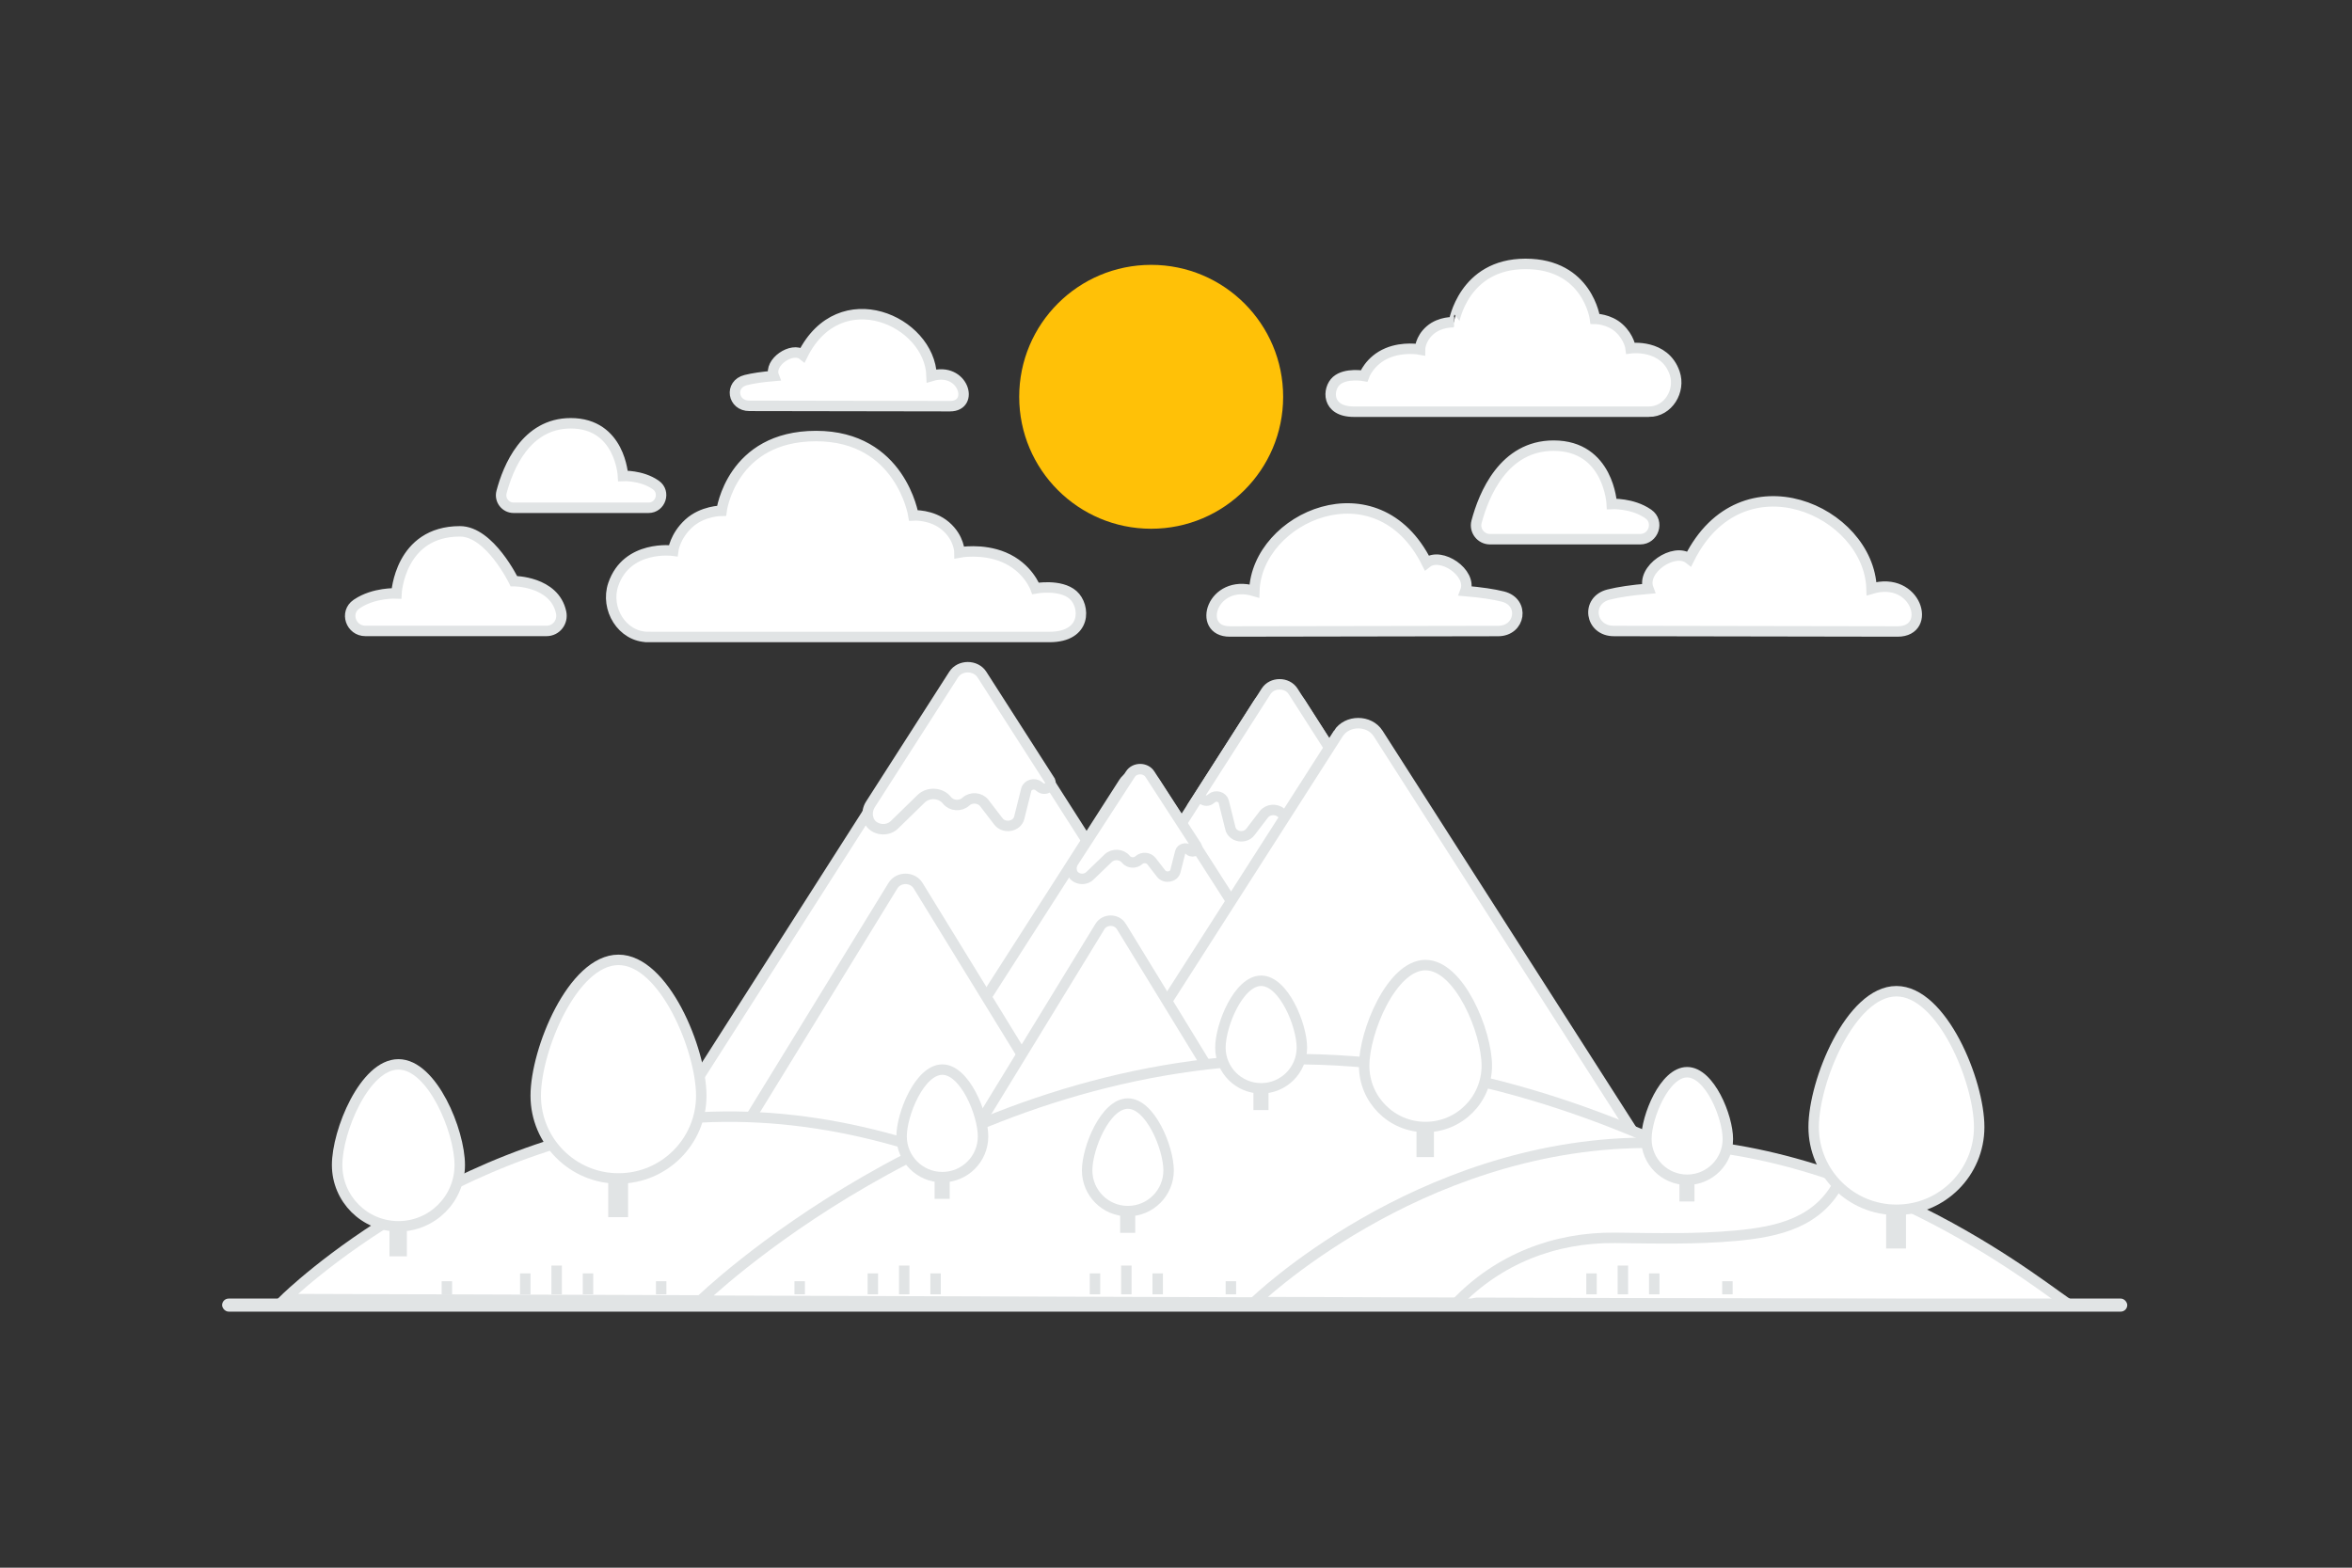 <svg width="900" height="600" viewBox="0 0 900 600" fill="none" xmlns="http://www.w3.org/2000/svg"><rect x="0" y="0" width="900" height="600" fill="#333333" stroke="none"/><path fill="transparent" d="M0 0h900v600H0z"/><path fill-rule="evenodd" clip-rule="evenodd" d="m481.576 269.085-108 168.822h232.133l-108-168.822c-3.585-5.604-12.548-5.604-16.133 0z" fill="#fff" stroke="#E1E4E5" stroke-width="4"/><path fill-rule="evenodd" clip-rule="evenodd" d="m459.691 303.334 24.776-38.729c2.3-3.595 8.05-3.595 10.351 0l30.434 47.576c.992 1.55 1.283 3.385.814 5.124l-.033.12c-1.058 3.92-6.526 5.198-9.561 2.235l-9.759-9.53c-2.61-2.549-7.153-2.304-9.408.507l-.076.094c-1.626 2.028-4.877 2.261-6.839.491l-.075-.068c-1.938-1.749-5.159-1.486-6.717.549l-5.143 6.718c-2.101 2.746-6.818 1.92-7.631-1.336l-2.562-10.257c-.471-1.887-3.018-2.617-4.61-1.322l-.466.38c-1.925 1.567-4.791-.526-3.495-2.552zm-80.955-39.666L489 436.368H252l110.264-172.7c3.661-5.733 12.811-5.733 16.472 0z" fill="#fff" stroke="#E1E4E5" stroke-width="4"/><path fill-rule="evenodd" clip-rule="evenodd" d="M441.977 299.478 522 424.368H350l80.023-124.89c2.657-4.146 9.297-4.146 11.954 0zm-40.317-.856-25.917-40.438c-2.406-3.754-8.421-3.754-10.827 0l-31.836 49.675c-1.037 1.618-1.342 3.534-.851 5.35l.034.125c1.108 4.093 6.827 5.427 10.001 2.334l10.209-9.951c2.73-2.661 7.482-2.405 9.841.53l.079.098c1.702 2.117 5.102 2.361 7.154.512l.079-.071c2.027-1.826 5.397-1.551 7.026.574l5.379 7.014c2.199 2.867 7.133 2.005 7.983-1.394l2.68-10.71c.492-1.97 3.157-2.733 4.822-1.381l.488.397c2.013 1.636 5.011-.549 3.656-2.664z" fill="#fff" stroke="#E1E4E5" stroke-width="4"/><path fill-rule="evenodd" clip-rule="evenodd" d="m457.767 323.669-17.772-27.393c-1.65-2.544-5.774-2.544-7.424 0l-21.83 33.65c-.712 1.096-.921 2.395-.584 3.625l.024.085c.759 2.772 4.681 3.676 6.857 1.581l7.001-6.741c1.872-1.803 5.13-1.63 6.748.358l.054.067c1.167 1.434 3.499 1.599 4.906.347l.054-.048c1.39-1.237 3.7-1.051 4.818.388l3.688 4.752c1.508 1.942 4.891 1.358 5.474-.945l1.837-7.255c.338-1.334 2.166-1.851 3.307-.935l.335.269c1.381 1.108 3.436-.372 2.507-1.805zm54.335-42.918-102.196 159.75h219.658l-102.196-159.75c-3.393-5.303-11.874-5.303-15.266 0z" fill="#fff" stroke="#E1E4E5" stroke-width="4"/><path fill-rule="evenodd" clip-rule="evenodd" d="M351.33 338.992 416 444.368H277l64.67-105.376c2.147-3.498 7.513-3.498 9.66 0z" fill="#fff" stroke="#E1E4E5" stroke-width="4"/><path fill-rule="evenodd" clip-rule="evenodd" d="M429.101 354.603 484 444.368H366l54.899-89.765c1.823-2.98 6.379-2.98 8.202 0z" fill="#fff" stroke="#E1E4E5" stroke-width="4"/><path fill-rule="evenodd" clip-rule="evenodd" d="M109 497.19s69.801-68.845 167.877-69.812c98.521-.971 176.903 67.455 184.123 70.99l-352-1.178z" fill="#fff" stroke="#E1E4E5" stroke-width="4"/><path fill-rule="evenodd" clip-rule="evenodd" d="M268 497.809s93.398-91.147 224.631-92.427c131.827-1.286 236.707 89.306 246.369 93.986l-471-1.559z" fill="#fff" stroke="#E1E4E5" stroke-width="4"/><path fill-rule="evenodd" clip-rule="evenodd" d="M480 498.34s61.869-60.119 148.8-60.963c87.325-.848 156.8 58.904 163.2 61.991l-312-1.028z" fill="#fff" stroke="#E1E4E5" stroke-width="4"/><path fill-rule="evenodd" clip-rule="evenodd" d="M491 151.867c0 27.89-22.608 50.501-50.5 50.501-27.89 0-50.5-22.611-50.5-50.501 0-27.889 22.61-50.499 50.5-50.499 27.892 0 50.5 22.61 50.5 50.499z" fill="#FFC107"/><path fill-rule="evenodd" clip-rule="evenodd" d="M726.125 241.684c13.565 0 7.218-21.511-9.967-16.373-.952-29.867-49.634-51.72-69.765-11.436-5.691-4.504-18.472 4.003-15.642 11.436-6.322.539-11.295 1.27-15.165 2.239-8.935 2.236-7.166 14.033 2.043 13.95l108.496.184zm-255.572 0c-12.827 0-6.825-20.34 9.425-15.482.9-28.242 46.935-48.907 65.971-10.814 5.382-4.259 17.468 3.785 14.791 10.814 5.979.51 10.682 1.202 14.341 2.117 8.449 2.115 6.777 13.27-1.932 13.192l-102.596.173zm-107.025-86.226c9.592 0 5.104-15.209-7.047-11.576-.673-21.119-35.096-36.57-49.329-8.087-4.025-3.184-13.062 2.831-11.06 8.087-4.471.381-7.987.898-10.724 1.583-6.317 1.581-5.067 9.922 1.445 9.864l76.715.129zm206.627 50.912h57.466c5.138 0 7.351-6.666 3.147-9.623l-.178-.126c-5.987-4.123-13.843-3.748-13.843-3.748s-1.121-22.309-22.259-22.309c-19.11 0-26.731 18.797-29.48 29.153-.893 3.364 1.673 6.653 5.147 6.653zm-373.619-12.027h51.622c4.615 0 6.604-6.021 2.827-8.692l-.16-.113c-5.377-3.724-12.435-3.386-12.435-3.386s-1.007-20.15-19.995-20.15c-17.167 0-24.013 16.978-26.482 26.331-.803 3.039 1.503 6.01 4.623 6.01zm12.56 47.135h-69.25c-5.607 0-8.025-7.097-3.435-10.246.064-.044.129-.089.194-.132 6.534-4.39 15.108-3.992 15.108-3.992s1.225-23.747 24.295-23.747c11.406 0 20.624 19.058 20.624 19.058s15.516 0 18.084 11.975c.776 3.627-1.827 7.084-5.62 7.084zm38.951 2.317h153.528c14.411 0 13.75-11.928 9.043-16.084-4.825-4.26-14.359-2.532-14.359-2.532s-2.838-8.023-12.18-11.929c-8.264-3.455-16.921-1.811-16.921-1.811s0-5.507-5.291-10.067c-5.291-4.561-12.346-4.117-12.346-4.117s-4.85-30.363-37.258-30.363-36.156 28.589-36.156 28.589-7.275 0-12.567 4.877c-5.291 4.875-5.952 10.415-5.952 10.415s-17.696-2.396-22.929 12.948c-3.119 9.146 3.289 20.074 13.388 20.074zm382.934-86.226H518.047c-10.601 0-10.115-8.774-6.652-11.831 3.549-3.134 10.562-1.863 10.562-1.863s2.088-5.902 8.96-8.775c6.078-2.541 12.446-1.332 12.446-1.332s0-4.05 3.892-7.405c3.893-3.355 9.082-3.028 9.082-3.028S559.905 101 583.744 101s26.596 21.03 26.596 21.03 5.351 0 9.244 3.587c3.892 3.586 4.378 7.662 4.378 7.662s13.017-1.764 16.866 9.524c2.294 6.727-2.419 14.766-9.847 14.766z" fill="#fff" stroke="#E1E4E5" stroke-width="4"/><path fill-rule="evenodd" clip-rule="evenodd" d="M704 452c-8.006 15.889-23.431 19.424-39.506 20.919-15.462 1.437-30.853 1.018-46.376.842-23.155-.264-44.805 8.097-61.118 25.239" fill="#fff"/><path d="M704 452c-8.006 15.889-23.431 19.424-39.506 20.919-15.462 1.437-30.853 1.018-46.376.842-23.155-.264-44.805 8.097-61.118 25.239" stroke="#E1E4E5" stroke-width="4"/><path fill-rule="evenodd" clip-rule="evenodd" d="M213 495.368v-11 11z" fill="#fff"/><path d="M213 495.368v-11" stroke="#E1E4E5" stroke-width="4"/><path fill-rule="evenodd" clip-rule="evenodd" d="M431 495.368v-11 11z" fill="#fff"/><path d="M431 495.368v-11" stroke="#E1E4E5" stroke-width="4"/><path fill-rule="evenodd" clip-rule="evenodd" d="M621 495.368v-11 11z" fill="#fff"/><path d="M621 495.368v-11" stroke="#E1E4E5" stroke-width="4"/><path fill-rule="evenodd" clip-rule="evenodd" d="M346 495.368v-11 11z" fill="#fff"/><path d="M346 495.368v-11" stroke="#E1E4E5" stroke-width="4"/><path fill-rule="evenodd" clip-rule="evenodd" d="M225 495.368v-8 8z" fill="#fff"/><path d="M225 495.368v-8" stroke="#E1E4E5" stroke-width="4"/><path fill-rule="evenodd" clip-rule="evenodd" d="M443 495.368v-8 8z" fill="#fff"/><path d="M443 495.368v-8" stroke="#E1E4E5" stroke-width="4"/><path fill-rule="evenodd" clip-rule="evenodd" d="M633 495.368v-8 8z" fill="#fff"/><path d="M633 495.368v-8" stroke="#E1E4E5" stroke-width="4"/><path fill-rule="evenodd" clip-rule="evenodd" d="M334 495.368v-8 8z" fill="#fff"/><path d="M334 495.368v-8" stroke="#E1E4E5" stroke-width="4"/><path fill-rule="evenodd" clip-rule="evenodd" d="M253 495.368v-5 5z" fill="#fff"/><path d="M253 495.368v-5" stroke="#E1E4E5" stroke-width="4"/><path fill-rule="evenodd" clip-rule="evenodd" d="M171 495.368v-5 5z" fill="#fff"/><path d="M171 495.368v-5" stroke="#E1E4E5" stroke-width="4"/><path fill-rule="evenodd" clip-rule="evenodd" d="M471 495.368v-5 5z" fill="#fff"/><path d="M471 495.368v-5" stroke="#E1E4E5" stroke-width="4"/><path fill-rule="evenodd" clip-rule="evenodd" d="M661 495.368v-5 5z" fill="#fff"/><path d="M661 495.368v-5" stroke="#E1E4E5" stroke-width="4"/><path fill-rule="evenodd" clip-rule="evenodd" d="M306 495.368v-5 5z" fill="#fff"/><path d="M306 495.368v-5" stroke="#E1E4E5" stroke-width="4"/><path fill-rule="evenodd" clip-rule="evenodd" d="M201 495.368v-8 8z" fill="#fff"/><path d="M201 495.368v-8" stroke="#E1E4E5" stroke-width="4"/><path fill-rule="evenodd" clip-rule="evenodd" d="M419 495.368v-8 8z" fill="#fff"/><path d="M419 495.368v-8" stroke="#E1E4E5" stroke-width="4"/><path fill-rule="evenodd" clip-rule="evenodd" d="M609 495.368v-8 8z" fill="#fff"/><path d="M609 495.368v-8" stroke="#E1E4E5" stroke-width="4"/><path fill-rule="evenodd" clip-rule="evenodd" d="M358 495.368v-8 8z" fill="#fff"/><path d="M358 495.368v-8" stroke="#E1E4E5" stroke-width="4"/><path fill-rule="evenodd" clip-rule="evenodd" d="M725.515 393.766h.036c.983 0 1.78.797 1.78 1.78v80.29h-3.597v-80.29c0-.983.797-1.78 1.781-1.78z" fill="#fff" stroke="#E1E4E5" stroke-width="4"/><path fill-rule="evenodd" clip-rule="evenodd" d="M694 431.357c0 17.491 14.179 31.671 31.671 31.671 17.492 0 31.671-14.18 31.671-31.671 0-17.492-14.179-51.989-31.671-51.989-17.492 0-31.671 34.497-31.671 51.989z" fill="#fff"/><path d="M694 431.357c0 17.491 14.179 31.671 31.671 31.671 17.492 0 31.671-14.18 31.671-31.671 0-17.492-14.179-51.989-31.671-51.989-17.492 0-31.671 34.497-31.671 51.989" stroke="#E1E4E5" stroke-width="4"/><path fill-rule="evenodd" clip-rule="evenodd" d="M236.515 381.766h.036c.983 0 1.78.797 1.78 1.78v80.29h-3.597v-80.29c0-.983.797-1.78 1.781-1.78z" fill="#fff" stroke="#E1E4E5" stroke-width="4"/><path fill-rule="evenodd" clip-rule="evenodd" d="M205 419.357c0 17.491 14.179 31.671 31.671 31.671 17.492 0 31.671-14.18 31.671-31.671 0-17.492-14.179-51.989-31.671-51.989-17.492 0-31.671 34.497-31.671 51.989z" fill="#fff"/><path d="M205 419.357c0 17.491 14.179 31.671 31.671 31.671 17.492 0 31.671-14.18 31.671-31.671 0-17.492-14.179-51.989-31.671-51.989-17.492 0-31.671 34.497-31.671 51.989" stroke="#E1E4E5" stroke-width="4"/><path fill-rule="evenodd" clip-rule="evenodd" d="M152.348 418.035h.026c.729 0 1.319.59 1.319 1.319v59.483h-2.665v-59.483a1.32 1.32 0 0 1 1.32-1.319z" fill="#fff" stroke="#E1E4E5" stroke-width="4"/><path fill-rule="evenodd" clip-rule="evenodd" d="M129 445.884c0 12.958 10.505 23.463 23.463 23.463 12.959 0 23.464-10.505 23.464-23.463 0-12.959-10.505-38.516-23.464-38.516-12.958 0-23.463 25.557-23.463 38.516z" fill="#fff"/><path d="M129 445.884c0 12.958 10.505 23.463 23.463 23.463 12.959 0 23.464-10.505 23.464-23.463 0-12.959-10.505-38.516-23.464-38.516-12.958 0-23.463 25.557-23.463 38.516" stroke="#E1E4E5" stroke-width="4"/><path fill-rule="evenodd" clip-rule="evenodd" d="M545.348 380.035h.026c.729 0 1.319.59 1.319 1.319v59.483h-2.665v-59.483a1.32 1.32 0 0 1 1.32-1.319z" fill="#fff" stroke="#E1E4E5" stroke-width="4"/><path fill-rule="evenodd" clip-rule="evenodd" d="M522 407.884c0 12.958 10.505 23.463 23.463 23.463 12.959 0 23.464-10.505 23.464-23.463 0-12.959-10.505-38.516-23.464-38.516-12.958 0-23.463 25.557-23.463 38.516z" fill="#fff"/><path d="M522 407.884c0 12.958 10.505 23.463 23.463 23.463 12.959 0 23.464-10.505 23.464-23.463 0-12.959-10.505-38.516-23.464-38.516-12.958 0-23.463 25.557-23.463 38.516" stroke="#E1E4E5" stroke-width="4"/><path fill-rule="evenodd" clip-rule="evenodd" d="M360.507 416.453h.018c.484 0 .876.392.876.876v39.507h-1.77v-39.507c0-.484.392-.876.876-.876z" fill="#fff" stroke="#E1E4E5" stroke-width="4"/><path fill-rule="evenodd" clip-rule="evenodd" d="M345 434.95c0 8.606 6.977 15.584 15.584 15.584s15.584-6.978 15.584-15.584c0-8.607-6.977-25.582-15.584-25.582S345 426.343 345 434.95z" fill="#fff"/><path d="M345 434.95c0 8.606 6.977 15.584 15.584 15.584s15.584-6.978 15.584-15.584c0-8.607-6.977-25.582-15.584-25.582S345 426.343 345 434.95" stroke="#E1E4E5" stroke-width="4"/><path fill-rule="evenodd" clip-rule="evenodd" d="M645.507 417.453h.018c.484 0 .876.392.876.876v39.507h-1.77v-39.507c0-.484.392-.876.876-.876z" fill="#fff" stroke="#E1E4E5" stroke-width="4"/><path fill-rule="evenodd" clip-rule="evenodd" d="M630 435.95c0 8.606 6.977 15.584 15.584 15.584s15.584-6.978 15.584-15.584c0-8.607-6.977-25.582-15.584-25.582S630 427.343 630 435.95z" fill="#fff"/><path d="M630 435.95c0 8.606 6.977 15.584 15.584 15.584s15.584-6.978 15.584-15.584c0-8.607-6.977-25.582-15.584-25.582S630 427.343 630 435.95" stroke="#E1E4E5" stroke-width="4"/><path fill-rule="evenodd" clip-rule="evenodd" d="M482.507 382.453h.018c.484 0 .876.392.876.876v39.507h-1.77v-39.507c0-.484.392-.876.876-.876z" fill="#fff" stroke="#E1E4E5" stroke-width="4"/><path fill-rule="evenodd" clip-rule="evenodd" d="M467 400.95c0 8.606 6.977 15.584 15.584 15.584s15.584-6.978 15.584-15.584c0-8.607-6.977-25.582-15.584-25.582S467 392.343 467 400.95z" fill="#fff"/><path d="M467 400.95c0 8.606 6.977 15.584 15.584 15.584s15.584-6.978 15.584-15.584c0-8.607-6.977-25.582-15.584-25.582S467 392.343 467 400.95" stroke="#E1E4E5" stroke-width="4"/><path fill-rule="evenodd" clip-rule="evenodd" d="M431.507 429.453h.018c.484 0 .876.392.876.876v39.507h-1.77v-39.507c0-.484.392-.876.876-.876z" fill="#fff" stroke="#E1E4E5" stroke-width="4"/><path fill-rule="evenodd" clip-rule="evenodd" d="M416 447.95c0 8.606 6.977 15.584 15.584 15.584s15.584-6.978 15.584-15.584c0-8.607-6.977-25.582-15.584-25.582S416 439.343 416 447.95z" fill="#fff"/><path d="M416 447.95c0 8.606 6.977 15.584 15.584 15.584s15.584-6.978 15.584-15.584c0-8.607-6.977-25.582-15.584-25.582S416 439.343 416 447.95" stroke="#E1E4E5" stroke-width="4"/><rect x="85" y="497" width="729" height="5" rx="2.5" fill="#E1E4E5"/></svg>